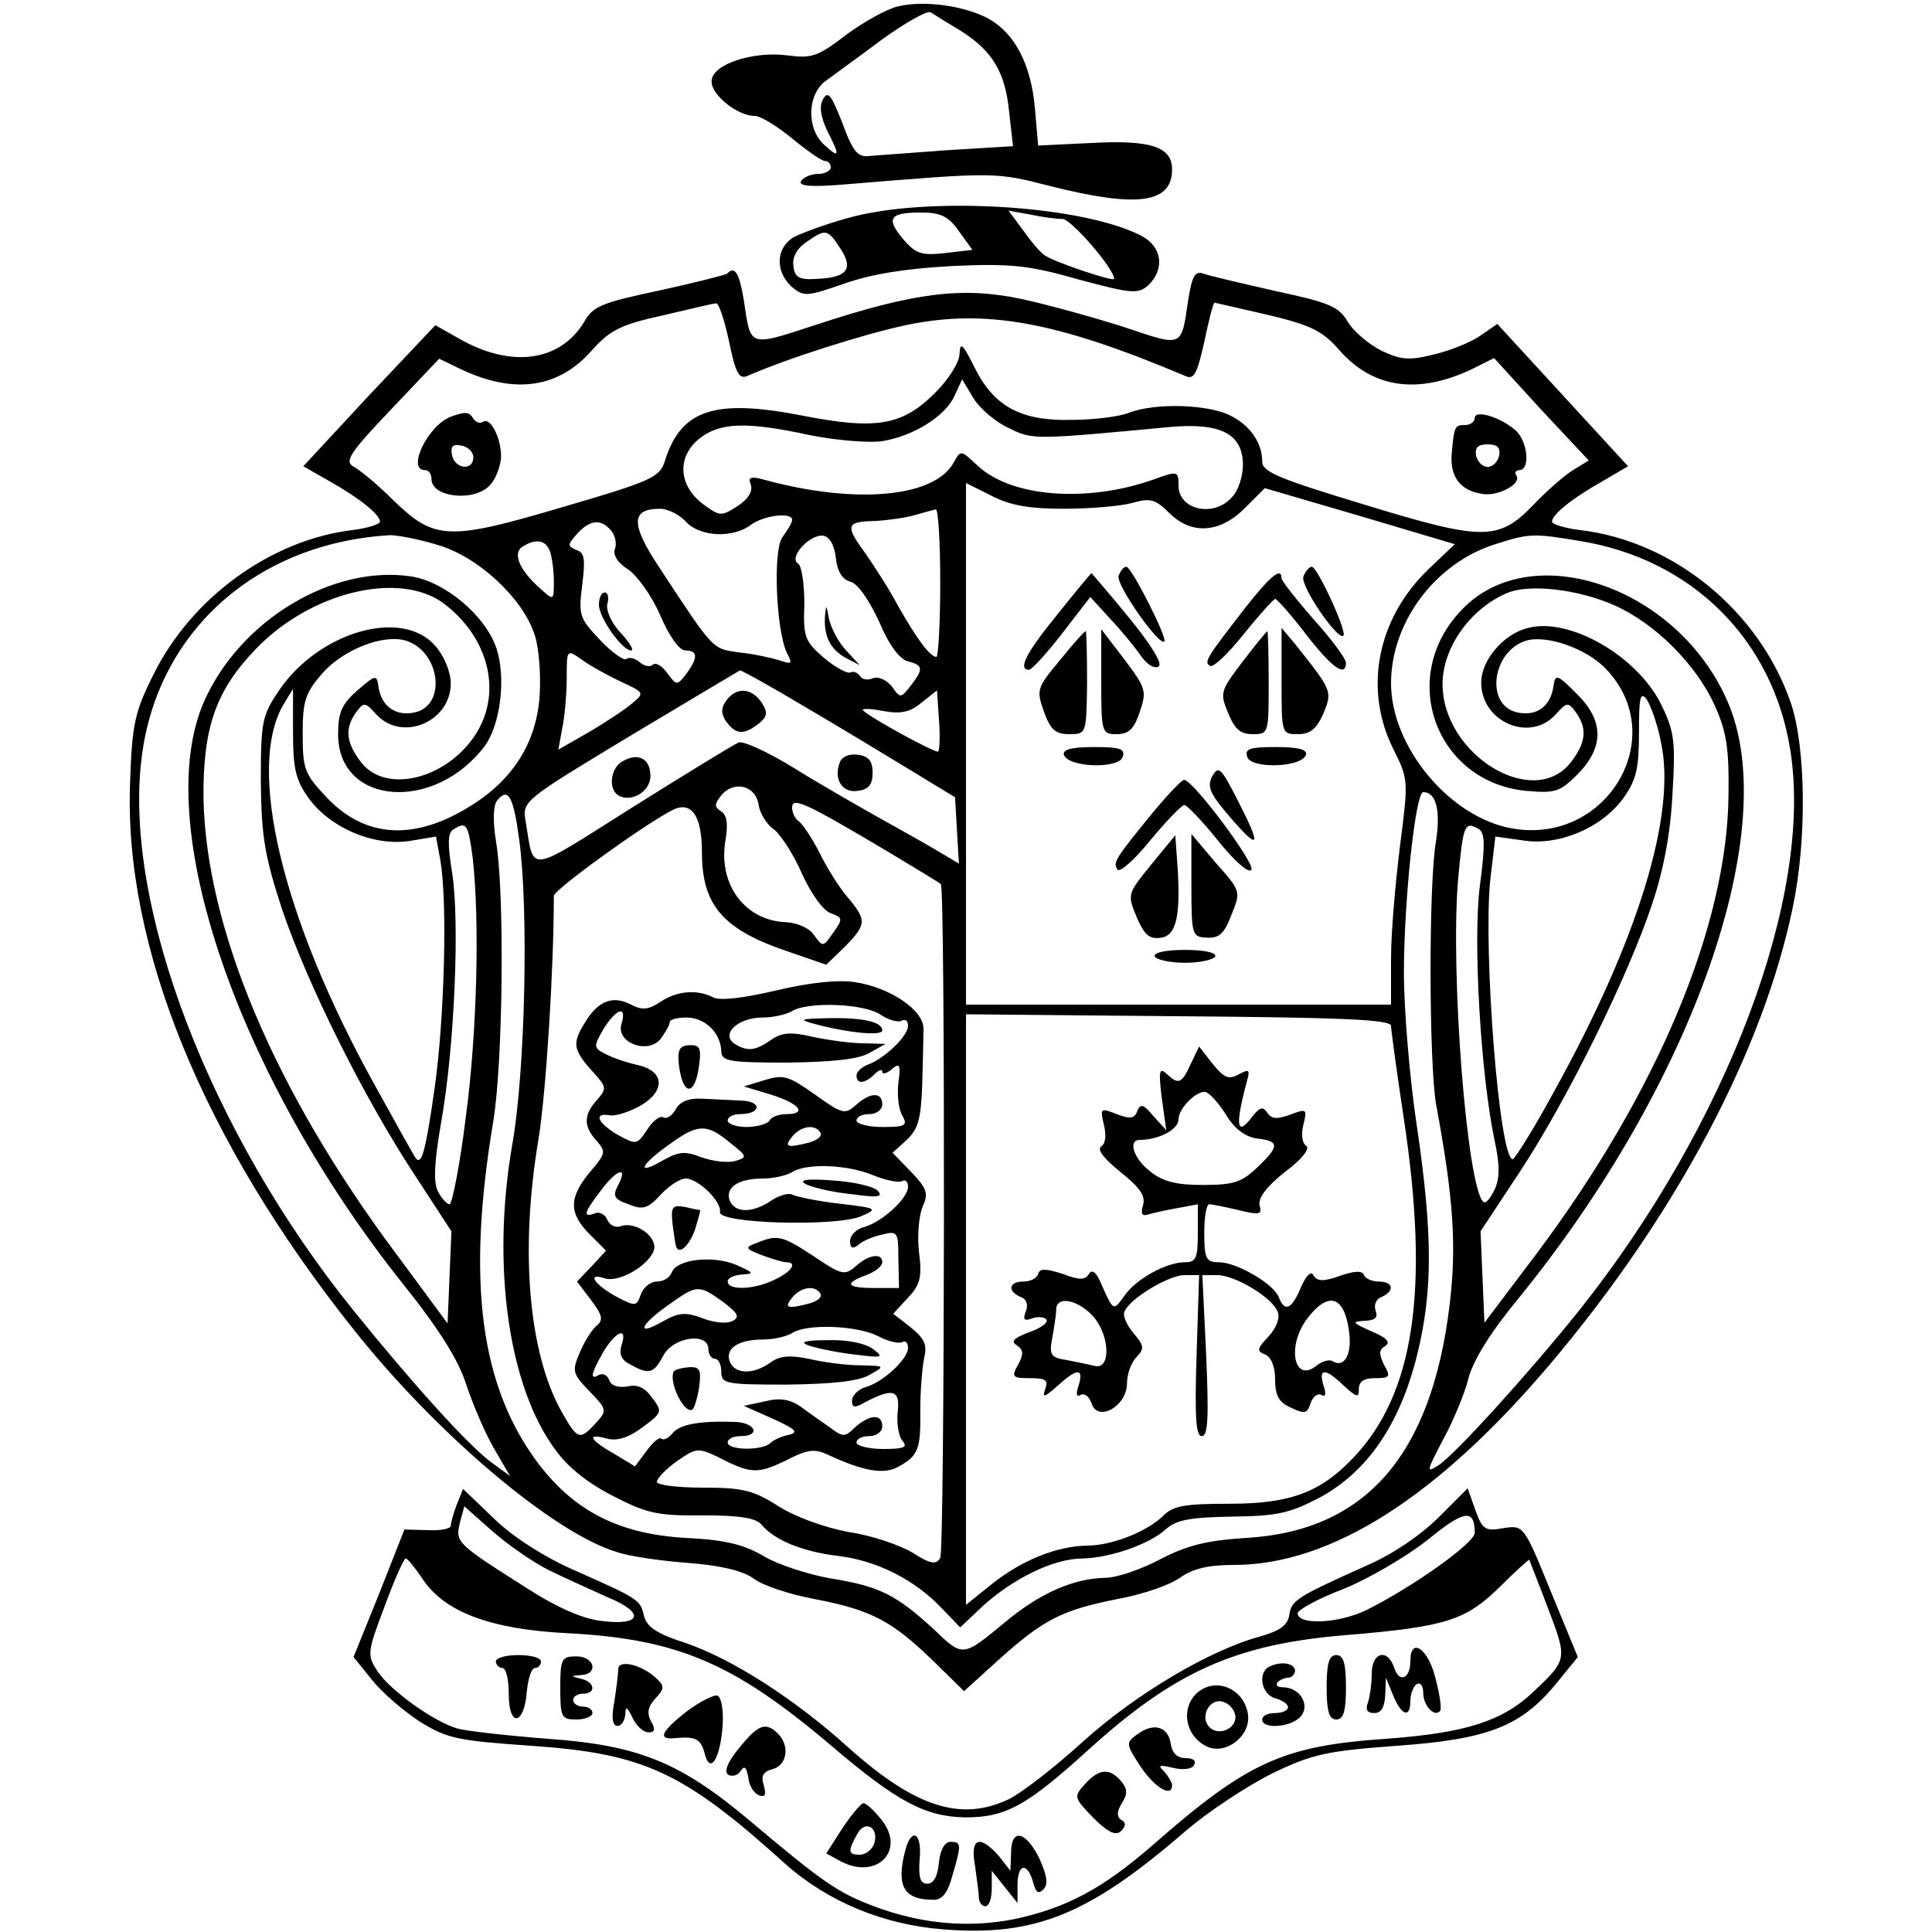 <?xml version="1.0" standalone="no"?>
<!DOCTYPE svg PUBLIC "-//W3C//DTD SVG 20010904//EN"
 "http://www.w3.org/TR/2001/REC-SVG-20010904/DTD/svg10.dtd">
<svg version="1.0" xmlns="http://www.w3.org/2000/svg"
 width="300pt" height="300pt" viewBox="0 0 300 300"
 preserveAspectRatio="xMidYMid meet">
<g transform="translate(0,300) scale(0.1,-0.1)"
fill="#000000" stroke="none">
<path d="M1394 2990 c-17 -4 -53 -24 -80 -44 -44 -34 -54 -37 -91 -32 -54 7
-118 -14 -118 -40 -1 -21 40 -54 67 -54 9 0 35 -16 58 -35 23 -19 46 -35 51
-35 5 0 9 -4 9 -10 0 -5 -9 -10 -19 -10 -11 0 -23 -5 -27 -11 -5 -8 15 -10 72
-5 231 19 229 19 315 -3 135 -34 189 -27 189 26 0 35 -33 46 -125 41 l-83 -4
-5 58 c-6 68 -31 116 -72 139 -37 20 -100 29 -141 19z m98 -38 c49 -31 69 -64
75 -126 l6 -53 -99 -6 c-55 -4 -110 -8 -122 -9 -20 -3 -27 5 -44 51 -17 43
-22 51 -30 37 -6 -11 -4 -26 6 -48 21 -41 20 -45 -4 -23 -28 25 -27 79 3 100
12 9 51 37 87 64 36 26 70 45 75 42 6 -4 27 -17 47 -29z"/>
<path d="M1315 2661 c-33 -9 -70 -23 -82 -29 -28 -16 -30 -53 -4 -77 19 -16
23 -16 83 5 44 15 95 23 168 27 90 4 118 1 195 -21 82 -22 92 -23 108 -9 26
25 22 60 -11 77 -93 48 -336 62 -457 27z m174 -20 l21 -29 -43 -5 c-36 -4 -45
-1 -64 21 -28 33 -22 42 27 42 31 0 43 -6 59 -29z m161 19 c13 0 80 -77 80
-93 0 -5 -90 25 -107 36 -7 4 -22 22 -34 39 l-23 31 33 -6 c19 -4 41 -7 51 -7z
m-345 -46 c21 -32 10 -45 -36 -47 -28 -2 -35 2 -37 20 -2 13 5 27 20 37 30 21
33 21 53 -10z"/>
<path d="M1129 2575 c-3 -2 -50 -14 -105 -26 -89 -19 -103 -24 -117 -49 -37
-61 -112 -72 -192 -27 l-39 22 -103 -109 -102 -110 42 -24 c46 -26 77 -51 77
-62 0 -4 -19 -10 -42 -13 -127 -15 -251 -105 -310 -225 -29 -58 -33 -77 -36
-167 -10 -254 113 -555 346 -848 129 -163 312 -318 410 -347 20 -7 71 -14 112
-17 50 -4 83 -12 100 -24 14 -11 57 -25 95 -32 88 -17 120 -34 183 -95 l49
-48 54 49 c69 62 98 77 184 94 39 7 82 22 97 33 20 14 43 20 84 20 151 0 317
106 492 313 195 231 330 486 376 709 22 105 20 248 -3 316 -49 143 -182 252
-328 269 -24 3 -43 9 -43 13 0 11 31 36 77 62 l41 24 -101 110 -102 111 -26
-18 c-14 -10 -46 -23 -71 -29 -39 -10 -52 -9 -82 5 -20 10 -44 30 -53 45 -14
24 -28 30 -112 48 -53 12 -104 24 -112 27 -13 5 -18 -3 -24 -41 -11 -74 -7
-73 -99 -42 -47 15 -119 35 -161 44 -91 19 -165 10 -317 -40 -107 -35 -102
-36 -113 38 -7 42 -14 54 -26 41z m3 -105 c10 -48 15 -59 28 -54 61 27 181 65
246 79 124 26 234 6 435 -79 13 -6 18 4 29 53 7 34 14 61 16 61 1 0 39 -9 83
-19 67 -16 85 -25 111 -55 52 -59 122 -69 206 -29 l34 17 73 -80 74 -79 -26
-16 c-14 -9 -41 -33 -60 -53 -54 -56 -78 -56 -261 0 -132 40 -160 51 -160 67
0 29 -18 56 -50 72 -34 17 -116 20 -157 4 -15 -6 -56 -11 -89 -11 -79 -2 -121
21 -151 82 -18 36 -22 40 -23 21 0 -13 -16 -39 -38 -61 -51 -51 -91 -58 -208
-35 -134 26 -186 9 -211 -69 -8 -27 -18 -32 -158 -73 -179 -53 -200 -52 -264
10 -25 25 -53 48 -63 53 -13 8 -4 22 59 88 l75 79 33 -16 c84 -40 153 -30 205
30 27 30 44 39 108 53 43 10 80 19 84 19 4 1 13 -26 20 -59z m435 -135 c37
-18 38 -18 250 2 79 7 113 -11 113 -59 0 -17 -7 -40 -17 -50 -28 -32 -83 -20
-83 18 0 23 -1 23 -40 9 -103 -36 -220 -27 -272 22 -26 24 -26 25 -37 5 -29
-54 -151 -66 -294 -27 -22 6 -26 4 -21 -8 3 -10 -4 -22 -21 -33 -25 -16 -27
-16 -53 3 -39 29 -41 74 -6 102 32 25 72 27 173 5 41 -8 91 -12 111 -9 49 8
98 39 112 70 l12 26 18 -30 c10 -16 35 -37 55 -46z m85 -125 c40 0 88 4 106 9
28 8 36 6 57 -15 35 -35 79 -32 118 7 l31 31 147 -43 148 -44 -41 -39 c-80
-77 -101 -187 -54 -280 23 -46 23 -48 10 -149 -7 -56 -14 -135 -14 -174 l0
-73 -330 0 -330 0 0 405 0 405 40 -20 c29 -15 59 -20 112 -20z m-587 -20 c22
-24 73 -26 101 -5 20 15 64 20 64 8 0 -5 -7 -16 -15 -27 -15 -20 -10 -145 7
-180 9 -17 8 -18 -13 -11 -13 4 -41 10 -62 12 -41 6 -38 2 -122 130 -46 69
-46 93 0 93 12 0 30 -9 40 -20z m395 -95 c0 -63 -3 -115 -6 -115 -10 0 -31 29
-60 80 -13 25 -36 60 -49 79 -33 45 -32 51 13 52 20 1 48 5 62 9 14 4 28 8 33
9 4 1 7 -51 7 -114z m-511 81 c6 -7 9 -20 6 -28 -4 -9 4 -22 20 -32 14 -9 37
-41 50 -71 14 -33 30 -55 39 -55 20 0 20 -11 2 -36 -15 -19 -15 -19 -30 1 -8
11 -18 17 -22 13 -4 -4 -13 -3 -21 4 -7 6 -16 8 -20 5 -3 -4 -22 9 -41 29 -32
34 -34 38 -28 85 5 40 4 51 -9 55 -14 6 -14 8 1 25 20 22 37 24 53 5z m-270
-22 c63 -18 132 -82 151 -139 7 -20 10 -63 8 -95 -5 -72 -40 -129 -105 -170
-88 -56 -165 -52 -225 11 -35 37 -38 44 -38 99 0 52 4 64 31 95 33 37 95 61
130 50 52 -17 63 -99 14 -111 -29 -7 -52 8 -57 38 -3 21 -4 21 -33 -4 -24 -21
-30 -34 -30 -68 0 -111 150 -122 228 -18 24 33 33 105 18 151 -17 51 -80 104
-133 112 -122 18 -265 -68 -321 -194 -83 -188 51 -581 309 -905 56 -70 86
-118 98 -156 10 -30 29 -75 43 -99 l25 -43 -30 22 c-35 26 -121 121 -213 235
-223 276 -358 629 -329 859 24 195 178 333 386 345 11 0 44 -6 73 -15z m619
-21 c2 -20 10 -33 22 -36 12 -3 29 -28 45 -62 15 -36 32 -59 45 -62 24 -6 24
-12 4 -38 -15 -19 -16 -20 -29 -1 -8 10 -21 16 -29 13 -9 -4 -18 -2 -21 4 -4
5 -10 7 -14 5 -4 -3 -23 7 -41 22 -30 26 -33 32 -31 84 0 31 -4 60 -10 63 -15
10 20 47 40 43 10 -2 17 -16 19 -35z m1155 27 c174 -28 300 -153 327 -325 36
-226 -98 -581 -328 -870 -77 -96 -192 -223 -218 -240 -20 -13 -19 -10 6 38 16
29 34 72 40 96 7 28 35 73 78 125 272 334 411 732 324 928 -79 180 -310 256
-416 137 -95 -104 -35 -263 103 -277 46 -4 53 -2 81 26 41 42 41 83 -2 125
-31 31 -33 31 -36 10 -5 -31 -27 -46 -57 -39 -49 12 -38 94 14 111 32 10 95
-12 125 -44 101 -106 0 -275 -148 -247 -96 18 -186 127 -186 225 0 95 69 187
162 216 53 17 59 17 131 5z m-1599 -16 c3 -9 6 -29 6 -46 0 -31 0 -31 -21 -12
-33 29 -43 55 -28 65 21 13 36 11 43 -7z m-165 -81 c69 -52 91 -136 51 -201
-44 -71 -140 -96 -179 -46 -24 31 -26 53 -8 78 12 16 14 16 31 -3 40 -44 116
-12 116 48 0 17 -10 42 -24 58 -51 59 -179 23 -242 -68 -27 -40 -29 -48 -29
-143 1 -86 6 -115 33 -198 39 -115 125 -289 205 -411 l58 -89 -3 -71 -3 -72
-79 107 c-190 254 -296 507 -300 708 -1 110 19 168 82 233 85 88 222 121 291
70z m1818 -3 c63 -28 126 -91 155 -154 19 -42 23 -67 22 -141 -2 -202 -110
-461 -299 -713 l-80 -106 -3 71 -3 71 62 94 c73 111 167 302 204 413 18 53 29
111 32 172 5 81 3 97 -17 138 -36 75 -142 137 -207 120 -38 -9 -73 -50 -73
-85 0 -61 76 -94 116 -49 17 19 19 19 31 3 18 -25 16 -47 -8 -78 -58 -74 -199
12 -199 122 0 56 43 117 100 141 34 15 111 6 167 -19z m-1544 -118 c37 -17 38
-18 20 -33 -10 -9 -40 -29 -67 -45 l-49 -28 6 33 c4 19 7 54 7 78 0 45 0 45
23 29 12 -9 39 -24 60 -34z m286 -39 c53 -31 127 -76 165 -99 l69 -42 3 -52 3
-51 -37 22 c-20 12 -62 35 -92 52 -30 17 -88 50 -128 75 -39 24 -78 42 -85 39
-6 -2 -81 -48 -164 -100 -168 -106 -153 -104 -167 -21 -5 30 -2 32 162 131 92
55 169 101 171 102 3 0 48 -25 100 -56z m-794 -40 c0 -56 4 -74 24 -102 33
-46 100 -75 156 -67 l42 7 7 -38 c11 -67 6 -245 -9 -352 -14 -98 -20 -120 -29
-110 -2 2 -31 54 -64 114 -145 261 -201 497 -140 594 7 12 13 21 13 21 0 0 0
-30 0 -67z m1002 -30 c-4 -3 -105 52 -117 64 -3 3 11 3 31 -1 28 -5 42 -2 60
13 l24 19 3 -45 c2 -25 1 -47 -1 -50z m1122 15 c25 -112 -36 -309 -167 -545
-31 -57 -60 -103 -63 -103 -21 0 -46 324 -35 433 l8 68 43 -6 c56 -9 123 20
156 66 20 28 24 46 24 102 0 54 2 64 12 51 6 -9 17 -39 22 -66z m-1401 -98 c2
-13 13 -31 24 -38 10 -8 30 -38 43 -68 14 -31 33 -58 45 -62 19 -7 19 -9 4
-30 -16 -23 -16 -23 -30 -4 -7 11 -26 19 -43 20 -63 2 -105 57 -95 124 5 28 3
42 -6 48 -11 7 -11 11 0 25 20 24 54 15 58 -15z m-372 -52 c15 -106 10 -362
-11 -478 -32 -187 -5 -375 68 -472 20 -28 53 -53 91 -72 50 -26 69 -30 137
-29 57 0 82 -4 91 -14 20 -24 62 -42 119 -49 60 -7 120 -37 162 -82 l28 -29
36 34 c48 43 110 73 154 73 43 1 104 22 130 46 16 14 38 18 102 19 71 1 89 5
137 30 73 40 123 112 150 219 25 100 25 189 0 358 -11 73 -20 180 -20 237 0
113 18 281 30 281 20 0 27 -28 20 -75 -12 -67 -11 -347 0 -410 27 -145 32
-219 21 -311 -28 -233 -130 -351 -315 -362 -62 -4 -91 -11 -134 -33 -30 -16
-68 -29 -86 -29 -49 -1 -101 -24 -153 -67 -69 -57 -67 -57 -114 -12 -58 53
-84 66 -159 78 -34 6 -81 21 -103 34 -32 19 -61 26 -123 29 -101 6 -170 40
-227 114 -91 120 -113 282 -71 533 15 91 18 355 4 436 -5 31 -4 55 2 62 17 21
25 7 34 -59z m572 -20 c45 -27 83 -50 83 -51 7 -8 6 -1036 -1 -1046 -6 -11
-15 -10 -43 8 -20 12 -64 27 -99 32 -37 7 -82 23 -109 40 -39 25 -56 29 -117
29 -40 0 -72 4 -72 9 0 5 14 20 31 32 30 21 33 21 63 7 52 -27 62 -27 106 -6
35 18 45 19 68 8 52 -24 84 -30 106 -18 32 17 36 28 35 88 0 30 3 67 6 81 5
21 1 30 -21 48 l-27 21 23 25 c19 20 22 32 17 71 -3 26 0 58 6 71 9 20 6 28
-18 53 l-29 30 22 20 c18 17 22 33 24 85 1 36 2 75 2 87 1 29 -52 65 -107 73
-27 4 -71 -1 -122 -13 -51 -12 -86 -16 -97 -11 -25 13 -56 11 -83 -7 -18 -12
-28 -13 -45 -4 -29 15 -52 6 -73 -30 -19 -31 -17 -41 16 -77 19 -21 19 -24 4
-41 -21 -23 -21 -41 -1 -63 15 -17 15 -20 -10 -49 -33 -40 -33 -64 0 -97 l25
-25 -22 -24 -23 -24 22 -29 c18 -24 19 -31 8 -40 -8 -7 -19 -25 -26 -42 -12
-28 -11 -32 15 -59 28 -29 28 -30 10 -50 -25 -27 -28 -26 -53 18 -51 91 -65
249 -36 422 12 73 24 266 24 379 0 9 135 107 182 132 31 17 48 -6 48 -65 0
-82 33 -120 135 -154 l58 -20 29 28 c34 35 34 41 4 77 -13 15 -33 47 -44 70
-12 23 -26 44 -32 48 -5 3 -10 13 -10 21 0 17 20 8 148 -68z m-644 -10 c11
-97 7 -272 -11 -405 -9 -73 -21 -133 -25 -133 -4 0 -12 9 -18 20 -7 14 -6 44
5 107 21 118 29 314 17 388 -7 44 -7 62 2 67 20 13 23 9 30 -44z m1563 44 c9
-6 9 -27 1 -87 -11 -84 1 -293 23 -397 8 -37 8 -57 0 -75 -7 -14 -14 -23 -18
-19 -25 25 -51 352 -39 499 8 87 10 93 33 79z m-929 -288 c12 -8 27 -12 32 -9
6 3 10 0 10 -8 0 -16 -37 -51 -62 -60 -10 -4 -18 -11 -18 -17 0 -14 13 -13 28
2 7 7 12 8 12 4 0 -5 7 -3 15 4 12 10 14 7 10 -21 -2 -18 0 -41 6 -51 9 -16 5
-18 -31 -18 -22 0 -40 5 -40 10 0 6 9 10 20 10 11 0 20 7 20 15 0 20 -19 19
-41 -1 -17 -15 -21 -14 -63 16 -41 29 -49 32 -78 23 l-33 -10 43 -13 c44 -14
56 -30 23 -30 -11 0 -23 -4 -26 -10 -3 -5 -19 -10 -36 -10 -16 0 -29 5 -29 10
0 6 9 10 19 10 33 0 35 20 2 21 -17 1 -45 2 -62 3 -20 1 -34 -5 -40 -17 -6
-10 -14 -15 -19 -12 -5 3 -16 -5 -25 -19 -16 -24 -17 -24 -46 -8 -32 19 -38
35 -11 30 9 -1 31 6 48 16 38 23 35 53 -5 62 -14 3 -36 10 -48 16 -22 11 -22
12 -6 40 20 32 37 38 28 8 -9 -29 41 -48 61 -23 7 10 14 21 14 26 0 4 12 7 26
7 29 0 53 -24 54 -52 0 -16 12 -18 103 -18 69 1 110 5 127 15 l25 14 -35 1
c-19 0 -54 5 -78 10 -34 8 -48 7 -65 -5 -25 -17 -36 -18 -56 -6 -23 15 5 41
43 41 17 0 38 5 46 10 24 15 113 12 138 -6z m792 -17 c0 -6 9 -72 20 -145 40
-265 16 -426 -78 -525 -51 -54 -98 -72 -192 -72 -69 0 -88 -3 -103 -18 -25
-25 -80 -47 -119 -47 -47 -1 -100 -22 -147 -59 l-41 -33 0 459 0 458 330 -3
c252 -2 330 -5 330 -15z m-1027 -181 c28 -22 28 -23 8 -29 -12 -3 -35 0 -52 6
-25 10 -35 9 -60 -5 -41 -24 -36 -8 9 24 45 33 59 34 95 4z m141 15 c3 -5 -4
-11 -17 -15 -35 -9 -40 -7 -27 9 14 17 36 20 44 6z m82 -66 c20 -8 40 -12 45
-9 5 3 9 -1 9 -9 0 -17 -38 -53 -67 -62 -13 -3 -23 -13 -23 -22 0 -11 4 -13
13 -6 6 6 23 13 37 16 24 6 25 4 25 -38 l1 -45 -38 0 c-44 0 -48 7 -13 20 14
5 25 14 25 20 0 15 -21 12 -41 -6 -17 -15 -22 -14 -65 15 -50 33 -57 34 -89
21 -19 -7 -18 -9 8 -19 16 -6 33 -11 38 -11 18 0 8 -15 -18 -27 -32 -16 -73
-17 -73 -3 0 6 10 10 23 11 19 1 17 3 -10 15 -36 15 -92 9 -100 -12 -3 -8 -13
-14 -23 -14 -10 0 -21 -9 -25 -20 -6 -18 -8 -19 -35 -5 -36 19 -51 40 -21 30
26 -8 80 28 77 51 -3 20 -33 37 -52 30 -8 -3 -17 1 -21 10 -3 8 -12 13 -19 10
-19 -7 -18 0 8 34 25 34 44 41 28 10 -9 -17 -7 -22 16 -30 22 -9 30 -7 50 15
13 14 30 25 39 25 19 0 56 -36 53 -52 -4 -18 178 -23 218 -7 28 12 27 13 -33
20 -35 4 -67 11 -73 14 -5 3 -20 -1 -32 -9 -29 -20 -57 -20 -65 0 -7 20 13 34
52 34 17 0 37 5 45 10 22 14 86 12 126 -5z m-234 -196 c24 -18 27 -24 16 -30
-9 -5 -29 -3 -47 4 -27 10 -37 9 -62 -5 -42 -24 -36 -6 8 25 45 32 47 33 85 6z
m152 12 c3 -5 -4 -11 -17 -15 -35 -9 -40 -7 -27 9 14 17 36 20 44 6z m90 -66
c15 -8 32 -12 37 -9 5 3 9 -1 9 -9 0 -17 -38 -53 -66 -61 -11 -3 -21 -13 -21
-21 0 -11 4 -12 21 -2 42 22 54 19 50 -15 -2 -17 1 -37 7 -45 9 -10 4 -13 -30
-13 -22 0 -41 5 -41 10 0 6 9 10 20 10 11 0 20 7 20 15 0 20 -19 19 -42 -1
-16 -16 -19 -16 -40 0 -13 9 -33 23 -45 32 -16 11 -32 14 -55 8 l-33 -7 45
-20 c35 -16 41 -21 25 -25 -11 -2 -24 -8 -29 -13 -13 -12 -66 -11 -66 1 0 6 9
10 20 10 31 0 24 20 -7 22 -54 2 -88 -3 -99 -18 -6 -7 -13 -11 -17 -8 -3 3
-13 -5 -23 -19 l-18 -24 -33 20 c-39 22 -42 32 -10 23 16 -4 34 2 55 18 30 22
31 24 15 45 -11 16 -23 22 -39 18 -14 -2 -25 1 -28 10 -3 8 -10 11 -16 8 -15
-9 -12 3 7 36 20 33 38 39 28 10 -4 -14 0 -23 14 -30 29 -16 36 -14 51 14 15
29 70 37 70 10 0 -8 5 -15 10 -15 6 0 10 -9 10 -20 0 -19 7 -20 103 -20 69 1
110 5 127 15 25 14 25 14 -15 15 -22 0 -58 5 -79 10 -30 6 -45 5 -60 -6 -27
-19 -55 -18 -63 2 -7 20 13 34 52 34 17 0 37 5 45 10 23 15 101 12 134 -5z"/>
<path d="M700 2353 c-36 -14 -69 -83 -40 -83 6 0 10 -6 10 -14 0 -29 69 -36
92 -8 8 9 15 28 16 41 1 29 -16 64 -28 56 -5 -3 -11 -1 -15 5 -7 11 -12 11
-35 3z m35 -63 c0 -22 -29 -18 -33 3 -3 14 1 18 15 15 10 -2 18 -10 18 -18z"/>
<path d="M2290 2351 c0 -6 -7 -11 -15 -11 -16 0 -17 -1 -21 -47 -2 -34 14 -55
48 -60 24 -4 60 15 53 28 -4 5 -1 9 4 9 18 0 13 46 -6 62 -24 21 -63 32 -63
19z m38 -58 c-2 -10 -10 -18 -18 -18 -8 0 -16 8 -18 18 -2 12 3 17 18 17 15 0
20 -5 18 -17z"/>
<path d="M1737 2106 c-5 -13 63 -110 71 -102 5 5 -51 116 -59 116 -4 0 -9 -6
-12 -14z"/>
<path d="M2024 2105 c-6 -14 54 -101 62 -92 6 6 -40 106 -49 107 -4 0 -10 -7
-13 -15z"/>
<path d="M1642 2046 c-49 -60 -62 -86 -44 -86 4 0 27 25 51 56 l44 57 31 -34
c18 -19 39 -45 48 -58 9 -13 21 -20 27 -16 7 4 -11 33 -46 76 -31 38 -58 69
-58 69 -1 0 -25 -29 -53 -64z"/>
<path d="M1935 2058 c-62 -80 -66 -86 -56 -92 5 -3 28 19 52 49 24 30 46 54
49 55 3 0 25 -25 48 -55 41 -53 62 -67 62 -44 0 6 -22 36 -50 67 -27 31 -50
60 -50 64 0 18 -17 4 -55 -44z"/>
<path d="M1646 1975 c-36 -43 -37 -46 -25 -80 10 -28 18 -35 39 -35 27 0 27 0
28 80 0 44 -1 80 -2 80 -2 0 -20 -20 -40 -45z"/>
<path d="M1710 1941 c0 -79 1 -81 24 -81 19 0 27 8 36 35 11 32 9 37 -24 81
l-36 47 0 -82z"/>
<path d="M1929 1972 c-34 -45 -35 -48 -22 -79 10 -25 19 -33 38 -33 25 0 25 1
25 80 0 44 -1 80 -2 80 -2 -1 -19 -22 -39 -48z"/>
<path d="M1990 1943 c0 -82 0 -83 25 -83 20 0 29 8 40 32 14 35 14 35 -44 108
l-21 25 0 -82z"/>
<path d="M1652 1828 c7 -20 84 -22 91 -4 5 13 -3 16 -44 16 -36 0 -49 -4 -47
-12z"/>
<path d="M1937 1824 c7 -18 84 -16 91 4 2 8 -11 12 -47 12 -41 0 -49 -3 -44
-16z"/>
<path d="M1882 1794 c-8 -16 -3 -27 29 -64 46 -53 48 -45 10 29 -25 49 -29 53
-39 35z"/>
<path d="M1794 1743 c-63 -77 -66 -82 -59 -93 3 -6 26 14 51 45 25 30 49 55
53 55 4 0 28 -25 52 -55 25 -31 47 -51 52 -46 8 8 -89 138 -104 140 -3 1 -23
-20 -45 -46z"/>
<path d="M1788 1658 c-37 -46 -38 -46 -23 -82 12 -28 20 -35 38 -32 24 3 31
36 25 117 l-3 42 -37 -45z"/>
<path d="M1850 1625 c0 -77 1 -80 24 -81 19 -1 27 6 38 35 15 37 15 37 -24 81
l-38 45 0 -80z"/>
<path d="M1793 1515 c2 -5 23 -10 47 -10 24 0 45 5 47 10 2 6 -18 10 -47 10
-29 0 -49 -4 -47 -10z"/>
<path d="M930 2061 c0 -20 36 -71 50 -71 5 0 -2 12 -16 27 -15 16 -23 35 -21
45 3 10 1 18 -4 18 -5 0 -9 -8 -9 -19z"/>
<path d="M1281 2043 c-2 -32 9 -52 33 -65 l21 -11 -22 24 c-12 13 -23 35 -26
49 -4 22 -4 22 -6 3z"/>
<path d="M1130 1915 c-10 -12 -11 -21 -4 -33 15 -22 27 -24 49 -8 16 12 18 18
9 33 -15 24 -38 27 -54 8z"/>
<path d="M967 1818 c-19 -10 -23 -43 -7 -53 20 -12 50 6 50 30 0 27 -19 37
-43 23z"/>
<path d="M1304 1816 c-10 -26 4 -48 28 -44 17 2 23 10 23 28 0 18 -6 26 -23
28 -13 2 -25 -3 -28 -12z"/>
<path d="M1265 1410 c52 -14 105 -19 105 -10 0 13 -29 20 -83 19 -45 -1 -48
-2 -22 -9z"/>
<path d="M1054 1348 c6 -52 26 -51 32 1 3 24 0 29 -16 28 -15 -1 -18 -7 -16
-29z"/>
<path d="M1849 1348 c-14 -31 -19 -33 -38 -15 -11 10 -12 3 -7 -38 l7 -50 -20
22 c-15 18 -20 20 -25 8 -4 -12 -11 -13 -32 -5 -25 10 -26 9 -20 -16 4 -16 3
-30 -4 -34 -7 -5 4 -19 30 -40 30 -24 39 -37 35 -51 -4 -13 -2 -18 7 -15 7 2
28 7 46 10 l32 6 0 -45 c0 -39 -3 -45 -20 -45 -29 0 -76 -26 -94 -52 -17 -24
-17 -24 -35 16 -8 20 -15 26 -20 18 -6 -10 -15 -10 -41 0 -26 8 -35 9 -38 0
-2 -7 -12 -12 -23 -12 -23 0 -25 -15 -4 -24 9 -3 12 -12 8 -22 -5 -13 -3 -16
10 -11 9 3 19 2 22 -2 3 -5 -10 -14 -28 -20 -23 -9 -28 -14 -18 -20 10 -7 11
-13 2 -30 -11 -19 -9 -21 18 -21 25 0 29 -3 24 -17 -5 -14 -1 -13 19 5 31 28
41 28 33 1 -5 -14 -3 -19 3 -15 6 3 13 -2 17 -13 9 -30 55 -5 55 31 0 15 7 33
15 41 12 13 12 17 -5 37 -10 12 -17 27 -14 33 7 20 69 57 93 57 l23 0 -4 -125
c-3 -95 -1 -125 8 -125 10 0 11 29 7 125 l-6 125 23 0 c28 0 86 -35 94 -57 4
-9 -2 -25 -14 -38 -18 -19 -19 -23 -6 -28 10 -4 16 -19 16 -39 0 -25 6 -36 25
-44 21 -10 25 -9 30 7 4 11 11 16 17 13 6 -4 8 1 3 15 -8 27 3 27 32 -1 20
-18 23 -19 23 -5 0 12 8 17 25 17 23 0 25 2 14 21 -8 17 -8 23 2 29 9 6 2 13
-22 23 -29 13 -31 15 -10 16 17 1 21 5 17 16 -3 9 1 18 9 21 21 9 19 24 -4 24
-11 0 -21 5 -23 10 -2 7 -14 7 -37 -1 -25 -9 -35 -9 -41 0 -4 8 -11 2 -20 -18
-14 -34 -25 -39 -34 -16 -7 21 -66 55 -93 55 -20 0 -23 5 -23 45 0 25 3 45 8
45 4 0 24 -4 45 -9 33 -8 37 -7 33 7 -3 11 10 29 39 52 27 20 40 37 33 41 -6
4 -8 18 -4 33 6 24 5 25 -21 15 -20 -7 -28 -7 -35 3 -7 10 -11 9 -22 -4 -26
-35 -29 -18 -9 56 4 15 2 16 -13 8 -16 -9 -23 -6 -41 16 l-21 27 -13 -27z m56
-81 c13 -21 30 -33 48 -35 34 -4 34 -12 -1 -45 -24 -23 -37 -27 -84 -27 -41 0
-62 5 -82 21 -26 20 -35 49 -16 49 29 0 60 16 60 32 0 18 31 47 43 42 7 -3 21
-19 32 -37z m-205 -314 c24 -31 24 -80 0 -74 -8 2 -28 6 -43 9 -26 4 -28 8
-23 35 3 16 6 36 6 43 0 24 37 15 60 -13z m394 -15 c7 -40 -6 -64 -26 -51 -5
2 -15 -1 -23 -7 -36 -30 -48 31 -14 74 31 40 55 34 63 -16z"/>
<path d="M1250 1162 c8 -5 40 -13 70 -16 43 -6 52 -5 43 5 -7 7 -38 14 -70 16
-38 3 -53 1 -43 -5z"/>
<path d="M1044 1102 c2 -15 4 -30 5 -34 3 -19 20 -5 30 22 5 17 9 30 8 31 -1
0 -12 2 -24 5 -19 3 -21 0 -19 -24z"/>
<path d="M1255 911 c11 -4 43 -11 70 -14 46 -6 48 -5 31 8 -12 9 -40 15 -70
14 -36 0 -45 -3 -31 -8z"/>
<path d="M1046 870 c-8 -17 18 -69 30 -58 3 4 8 21 10 37 3 25 0 29 -17 28
-11 -1 -22 -4 -23 -7z"/>
<path d="M709 663 c-5 -13 -9 -28 -9 -32 0 -5 -16 -8 -36 -7 l-36 1 -39 -99
-40 -99 29 -36 c16 -20 50 -49 75 -65 42 -26 59 -29 174 -37 173 -12 235 -41
391 -182 67 -60 154 -96 248 -103 141 -11 225 23 374 152 36 31 97 71 135 90
62 30 84 35 192 43 143 10 194 30 248 95 l35 43 -42 102 c-42 103 -42 103 -74
98 -28 -5 -32 -2 -43 28 l-12 34 -45 -45 c-27 -27 -72 -58 -112 -75 -109 -49
-117 -54 -120 -77 -3 -16 -14 -24 -45 -33 -78 -21 -193 -89 -275 -163 -45 -41
-97 -81 -116 -90 -74 -35 -145 -12 -247 79 -85 77 -182 139 -255 164 -44 14
-60 25 -64 42 -6 25 -7 26 -111 72 -45 20 -95 52 -123 80 l-47 45 -10 -25z
m143 -101 c24 -12 65 -30 91 -42 59 -24 54 -45 -9 -37 -28 3 -68 20 -116 51
-109 69 -111 71 -104 101 l7 26 44 -39 c24 -21 63 -48 87 -60z m1438 58 c0
-16 -96 -84 -168 -120 -43 -21 -107 -24 -107 -5 0 5 32 23 72 38 39 16 97 50
130 76 56 46 73 49 73 11z m-1635 -70 c34 -53 106 -80 226 -86 171 -9 258 -46
409 -174 103 -88 147 -111 209 -112 63 0 95 18 189 103 135 123 230 166 402
180 156 13 186 23 239 75 24 24 45 43 46 42 0 -2 14 -36 29 -76 30 -79 30 -79
-24 -130 -48 -45 -105 -63 -228 -72 -160 -11 -215 -36 -362 -165 -78 -68 -135
-98 -215 -115 -70 -14 -144 -8 -218 20 -56 21 -79 37 -193 133 -108 91 -173
117 -313 127 -64 5 -127 12 -141 16 -37 11 -104 59 -124 89 -16 25 -16 29 11
100 15 41 30 75 33 75 3 0 14 -14 25 -30z"/>
<path d="M2190 421 c0 -28 -17 -35 -25 -11 -10 31 -35 25 -35 -9 0 -16 -3 -36
-6 -45 -4 -11 -1 -16 10 -16 11 0 16 9 17 28 l1 27 11 -27 c13 -32 27 -37 27
-9 0 11 5 23 10 26 6 3 10 -3 10 -14 0 -19 17 -38 26 -28 3 2 0 25 -7 51 -11
46 -39 65 -39 27z"/>
<path d="M770 420 c0 -5 5 -10 10 -10 6 0 10 -18 10 -41 0 -52 24 -48 28 4 2
20 7 37 13 37 5 0 9 5 9 10 0 6 -16 10 -35 10 -19 0 -35 -4 -35 -10z"/>
<path d="M870 379 c0 -46 2 -49 25 -49 14 0 25 5 25 10 0 6 -7 10 -15 10 -8 0
-15 5 -15 10 0 6 7 10 15 10 21 0 19 18 -2 23 -17 4 -17 5 0 6 27 2 20 29 -8
29 -23 0 -25 -4 -25 -49z"/>
<path d="M2060 380 c0 -38 4 -50 15 -50 11 0 15 12 15 50 0 38 -4 50 -15 50
-11 0 -15 -12 -15 -50z"/>
<path d="M960 408 c0 -7 -3 -30 -6 -50 -5 -25 -3 -38 5 -38 6 0 11 8 12 18 0
13 3 12 11 -5 6 -13 17 -23 25 -23 10 0 11 5 4 17 -7 13 -5 23 7 36 14 15 14
19 1 31 -22 21 -59 30 -59 14z"/>
<path d="M1973 413 c-21 -8 -15 -44 7 -50 11 -3 20 -9 20 -14 0 -5 -9 -9 -20
-9 -11 0 -20 -4 -20 -10 0 -16 46 -12 60 5 15 18 -2 45 -28 45 -8 0 -12 3 -8
8 4 4 12 7 17 7 5 0 9 5 10 10 0 12 -20 16 -38 8z"/>
<path d="M1873 380 c-39 -16 -40 -70 -1 -91 29 -16 70 14 66 48 -4 33 -36 54
-65 43z m45 -43 c4 -20 -25 -34 -40 -19 -15 15 -1 44 19 40 10 -2 19 -11 21
-21z"/>
<path d="M1067 343 c-40 -31 -47 -45 -19 -42 32 3 40 -1 46 -23 8 -34 24 -11
28 41 2 25 -2 46 -8 48 -5 2 -27 -9 -47 -24z"/>
<path d="M1148 286 c-19 -23 -24 -37 -17 -42 6 -3 15 -1 19 6 6 9 9 6 12 -10
1 -13 9 -25 17 -28 9 -3 11 1 7 16 -5 14 -1 21 14 25 22 6 27 36 8 55 -19 19
-31 14 -60 -22z"/>
<path d="M1766 307 c-18 -13 -18 -15 5 -50 22 -33 49 -49 49 -29 0 4 -6 14
-12 21 -11 10 -8 11 13 6 16 -4 30 -2 33 4 4 7 -1 11 -13 11 -13 0 -21 8 -23
22 -4 27 -26 34 -52 15z"/>
<path d="M1685 230 c-18 -20 -18 -21 13 -53 23 -23 35 -28 43 -20 7 7 8 13 0
17 -7 5 -7 13 1 26 9 14 9 22 -1 34 -18 21 -34 20 -56 -4z"/>
<path d="M1308 161 l-25 -39 22 -12 c56 -30 102 16 64 64 -11 14 -24 26 -28
26 -4 0 -19 -18 -33 -39z m49 -25 c-4 -9 -13 -16 -22 -16 -18 0 -19 5 -4 32
13 24 35 9 26 -16z"/>
<path d="M1406 128 c-15 -57 -3 -78 44 -78 13 0 22 11 29 38 14 48 14 52 -3
52 -9 0 -16 -12 -18 -32 -2 -21 -8 -33 -18 -33 -11 0 -14 9 -12 38 4 40 -12
51 -22 15z"/>
<path d="M1570 123 l-1 -28 -18 23 c-30 34 -45 28 -37 -15 3 -21 6 -44 6 -50
0 -7 5 -13 10 -13 6 0 10 12 10 28 l0 27 20 -25 20 -25 0 28 c0 33 15 36 24 5
4 -16 8 -20 16 -12 8 8 6 21 -6 48 -21 43 -44 48 -44 9z"/>
</g>
</svg>

